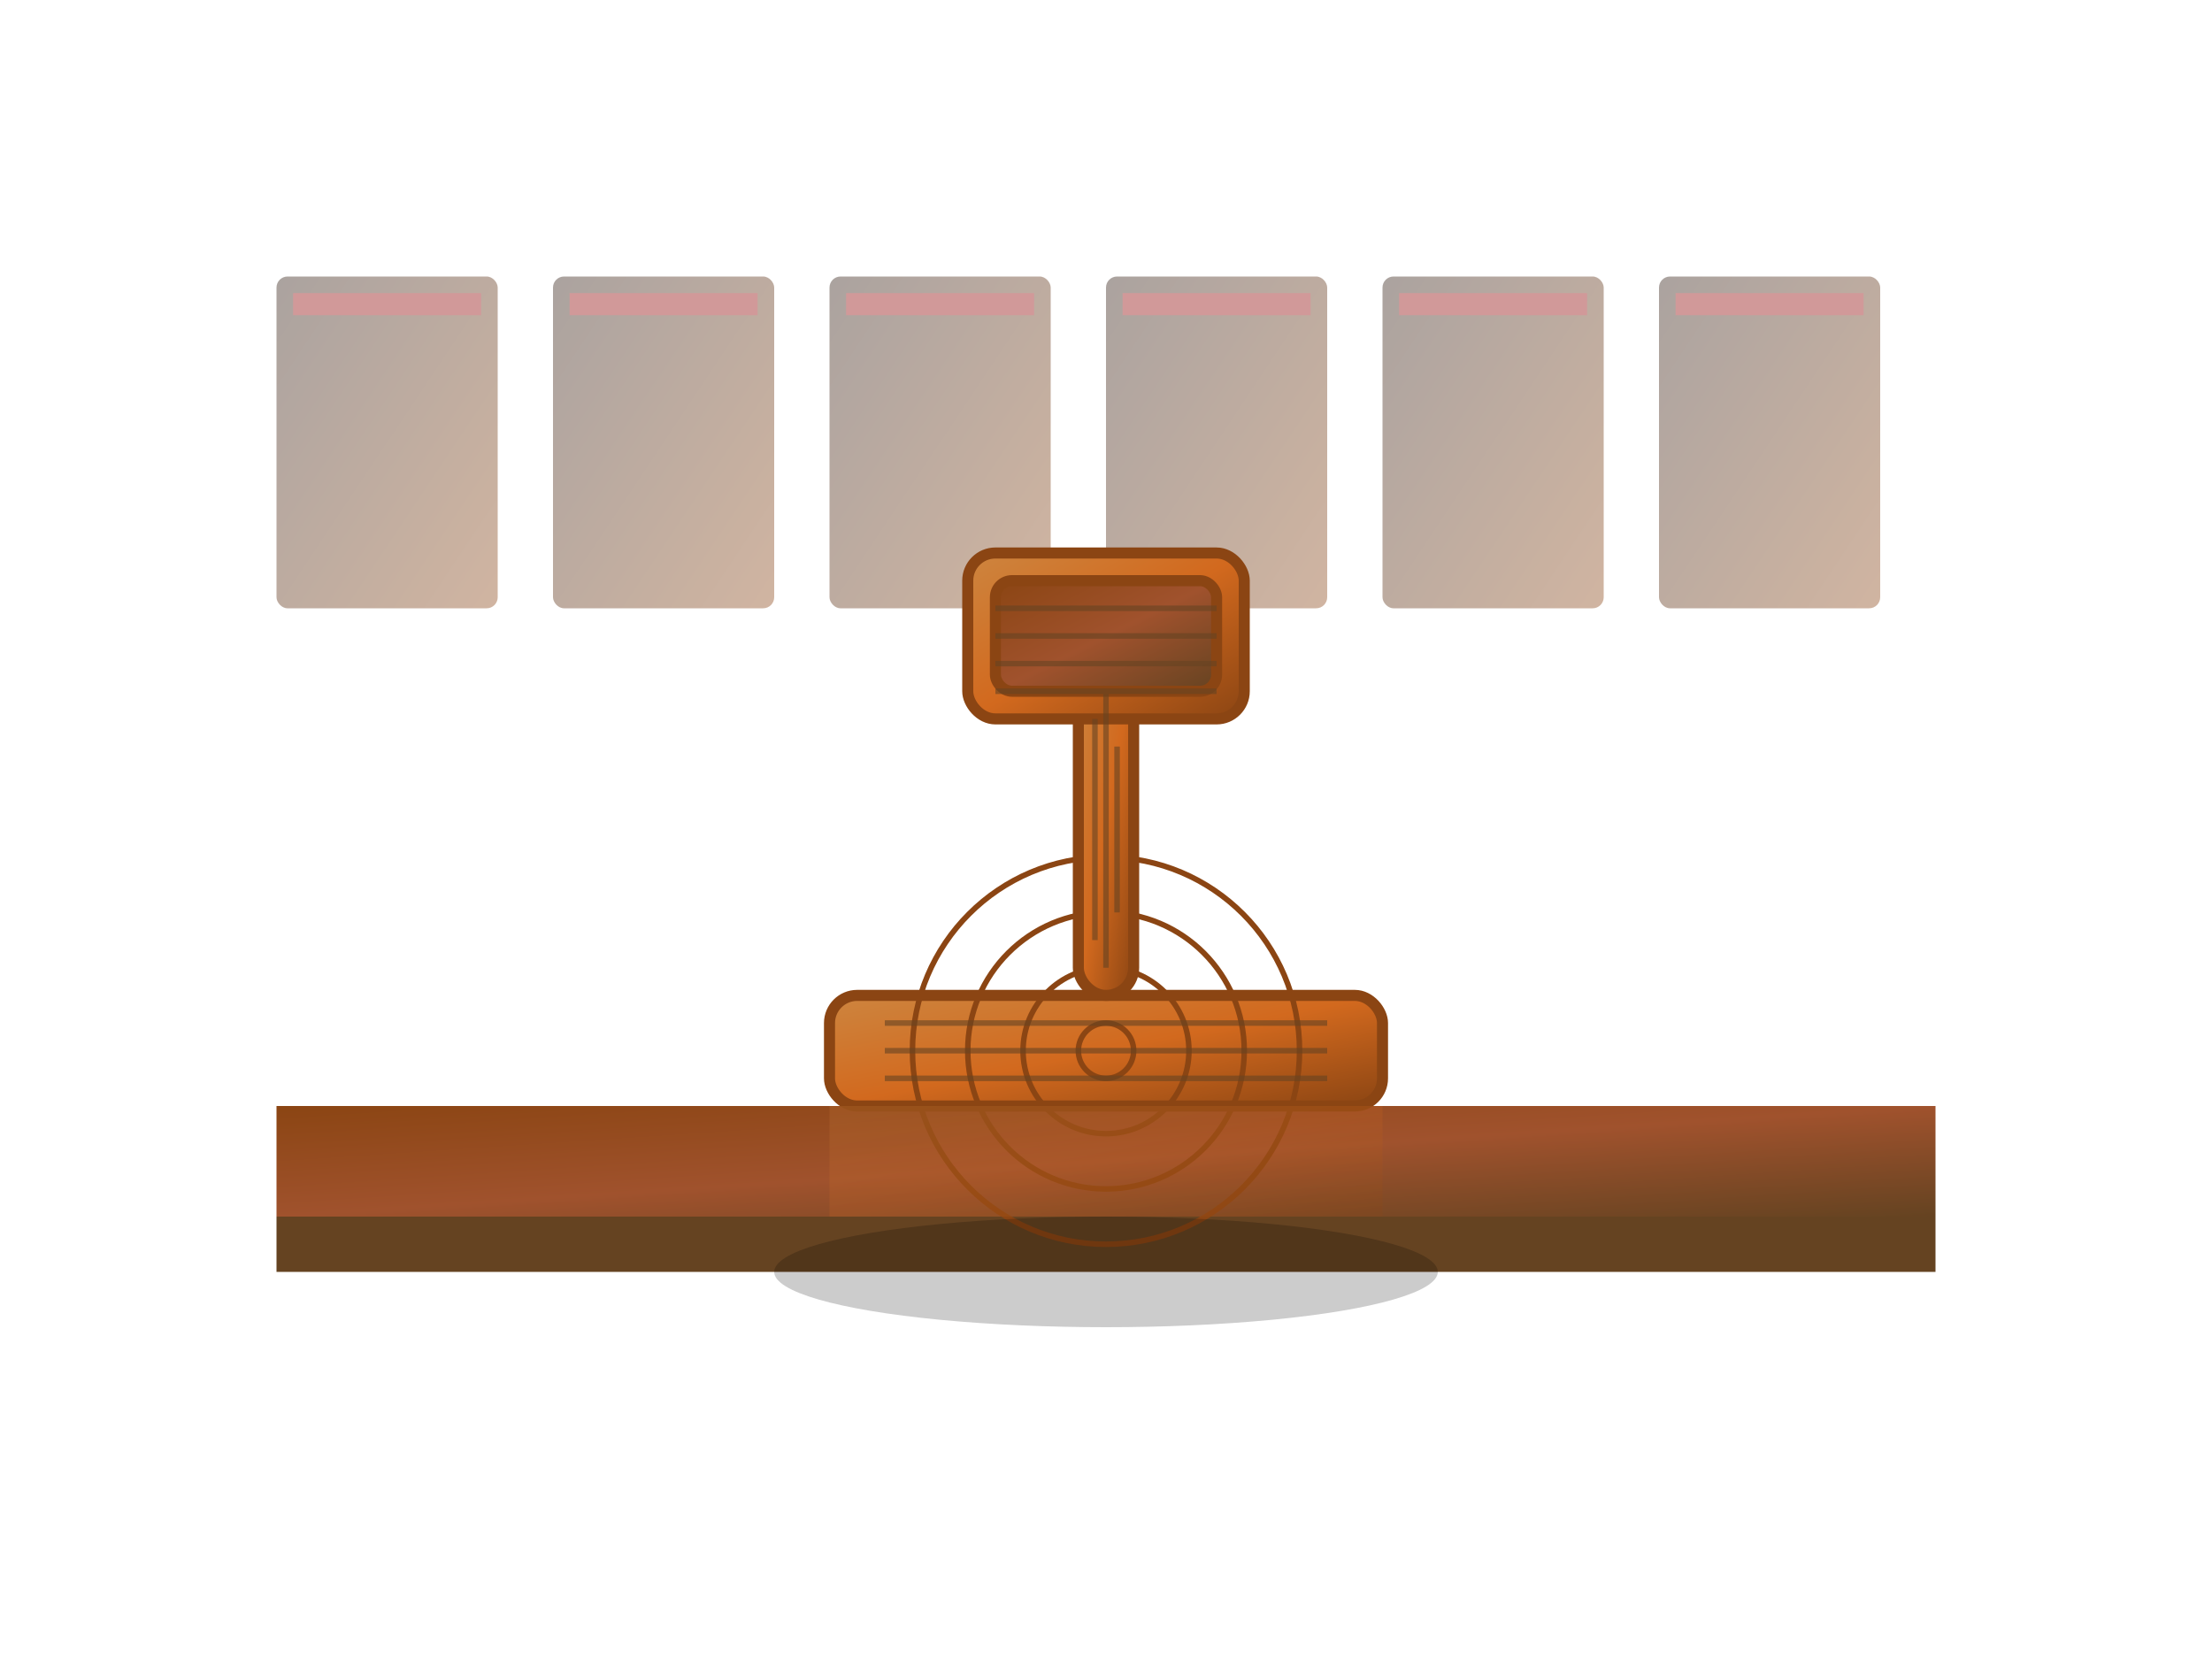 <svg xmlns="http://www.w3.org/2000/svg" viewBox="0 0 400 300" fill="none">
  <defs>
    <linearGradient id="woodGradient" x1="0%" y1="0%" x2="100%" y2="100%">
      <stop offset="0%" style="stop-color:#8B4513;stop-opacity:1" />
      <stop offset="50%" style="stop-color:#A0522D;stop-opacity:1" />
      <stop offset="100%" style="stop-color:#654321;stop-opacity:1" />
    </linearGradient>
    <linearGradient id="gavelGradient" x1="0%" y1="0%" x2="100%" y2="100%">
      <stop offset="0%" style="stop-color:#CD853F;stop-opacity:1" />
      <stop offset="50%" style="stop-color:#D2691E;stop-opacity:1" />
      <stop offset="100%" style="stop-color:#8B4513;stop-opacity:1" />
    </linearGradient>
    <linearGradient id="bookGradient" x1="0%" y1="0%" x2="100%" y2="100%">
      <stop offset="0%" style="stop-color:#2C1810;stop-opacity:1" />
      <stop offset="100%" style="stop-color:#8B4513;stop-opacity:1" />
    </linearGradient>
  </defs>
  
  <!-- Background Books (blurred) -->
  <g opacity="0.4" transform="translate(50, 50)">
    <!-- Book 1 -->
    <rect x="0" y="0" width="40" height="60" fill="url(#bookGradient)" rx="2"/>
    <rect x="3" y="3" width="34" height="4" fill="#8B0000"/>
    <!-- Book 2 -->
    <rect x="50" y="0" width="40" height="60" fill="url(#bookGradient)" rx="2"/>
    <rect x="53" y="3" width="34" height="4" fill="#8B0000"/>
    <!-- Book 3 -->
    <rect x="100" y="0" width="40" height="60" fill="url(#bookGradient)" rx="2"/>
    <rect x="103" y="3" width="34" height="4" fill="#8B0000"/>
    <!-- Book 4 -->
    <rect x="150" y="0" width="40" height="60" fill="url(#bookGradient)" rx="2"/>
    <rect x="153" y="3" width="34" height="4" fill="#8B0000"/>
    <!-- Book 5 -->
    <rect x="200" y="0" width="40" height="60" fill="url(#bookGradient)" rx="2"/>
    <rect x="203" y="3" width="34" height="4" fill="#8B0000"/>
    <!-- Book 6 -->
    <rect x="250" y="0" width="40" height="60" fill="url(#bookGradient)" rx="2"/>
    <rect x="253" y="3" width="34" height="4" fill="#8B0000"/>
  </g>
  
  <!-- Wooden Surface -->
  <rect x="50" y="200" width="300" height="20" fill="url(#woodGradient)"/>
  <rect x="50" y="220" width="300" height="10" fill="#654321"/>
  
  <!-- Sound Block (Base) -->
  <g fill="url(#gavelGradient)" stroke="#8B4513" stroke-width="2">
    <!-- Main block -->
    <rect x="150" y="180" width="100" height="20" rx="5"/>
    
    <!-- Concentric rings on top -->
    <circle cx="200" cy="190" r="35" fill="none" stroke="#8B4513" stroke-width="1"/>
    <circle cx="200" cy="190" r="25" fill="none" stroke="#8B4513" stroke-width="1"/>
    <circle cx="200" cy="190" r="15" fill="none" stroke="#8B4513" stroke-width="1"/>
    <circle cx="200" cy="190" r="5" fill="none" stroke="#8B4513" stroke-width="1"/>
  </g>
  
  <!-- Gavel -->
  <g fill="url(#gavelGradient)" stroke="#8B4513" stroke-width="2">
    <!-- Handle -->
    <rect x="195" y="120" width="10" height="60" rx="5"/>
    
    <!-- Head -->
    <rect x="175" y="100" width="50" height="30" rx="5"/>
    
    <!-- Face details -->
    <rect x="180" y="105" width="40" height="20" fill="url(#woodGradient)" rx="3"/>
  </g>
  
  <!-- Wood grain details -->
  <g stroke="#654321" stroke-width="1" opacity="0.6">
    <!-- Gavel head grain -->
    <line x1="180" y1="110" x2="220" y2="110"/>
    <line x1="180" y1="115" x2="220" y2="115"/>
    <line x1="180" y1="120" x2="220" y2="120"/>
    <line x1="180" y1="125" x2="220" y2="125"/>
    
    <!-- Handle grain -->
    <line x1="200" y1="125" x2="200" y2="175"/>
    <line x1="198" y1="130" x2="198" y2="170"/>
    <line x1="202" y1="135" x2="202" y2="165"/>
    
    <!-- Sound block grain -->
    <line x1="160" y1="185" x2="240" y2="185"/>
    <line x1="160" y1="190" x2="240" y2="190"/>
    <line x1="160" y1="195" x2="240" y2="195"/>
  </g>
  
  <!-- Reflection on surface -->
  <rect x="150" y="200" width="100" height="20" fill="url(#gavelGradient)" opacity="0.2"/>
  
  <!-- Shadow -->
  <ellipse cx="200" cy="230" rx="60" ry="10" fill="rgba(0,0,0,0.2)"/>
</svg>
